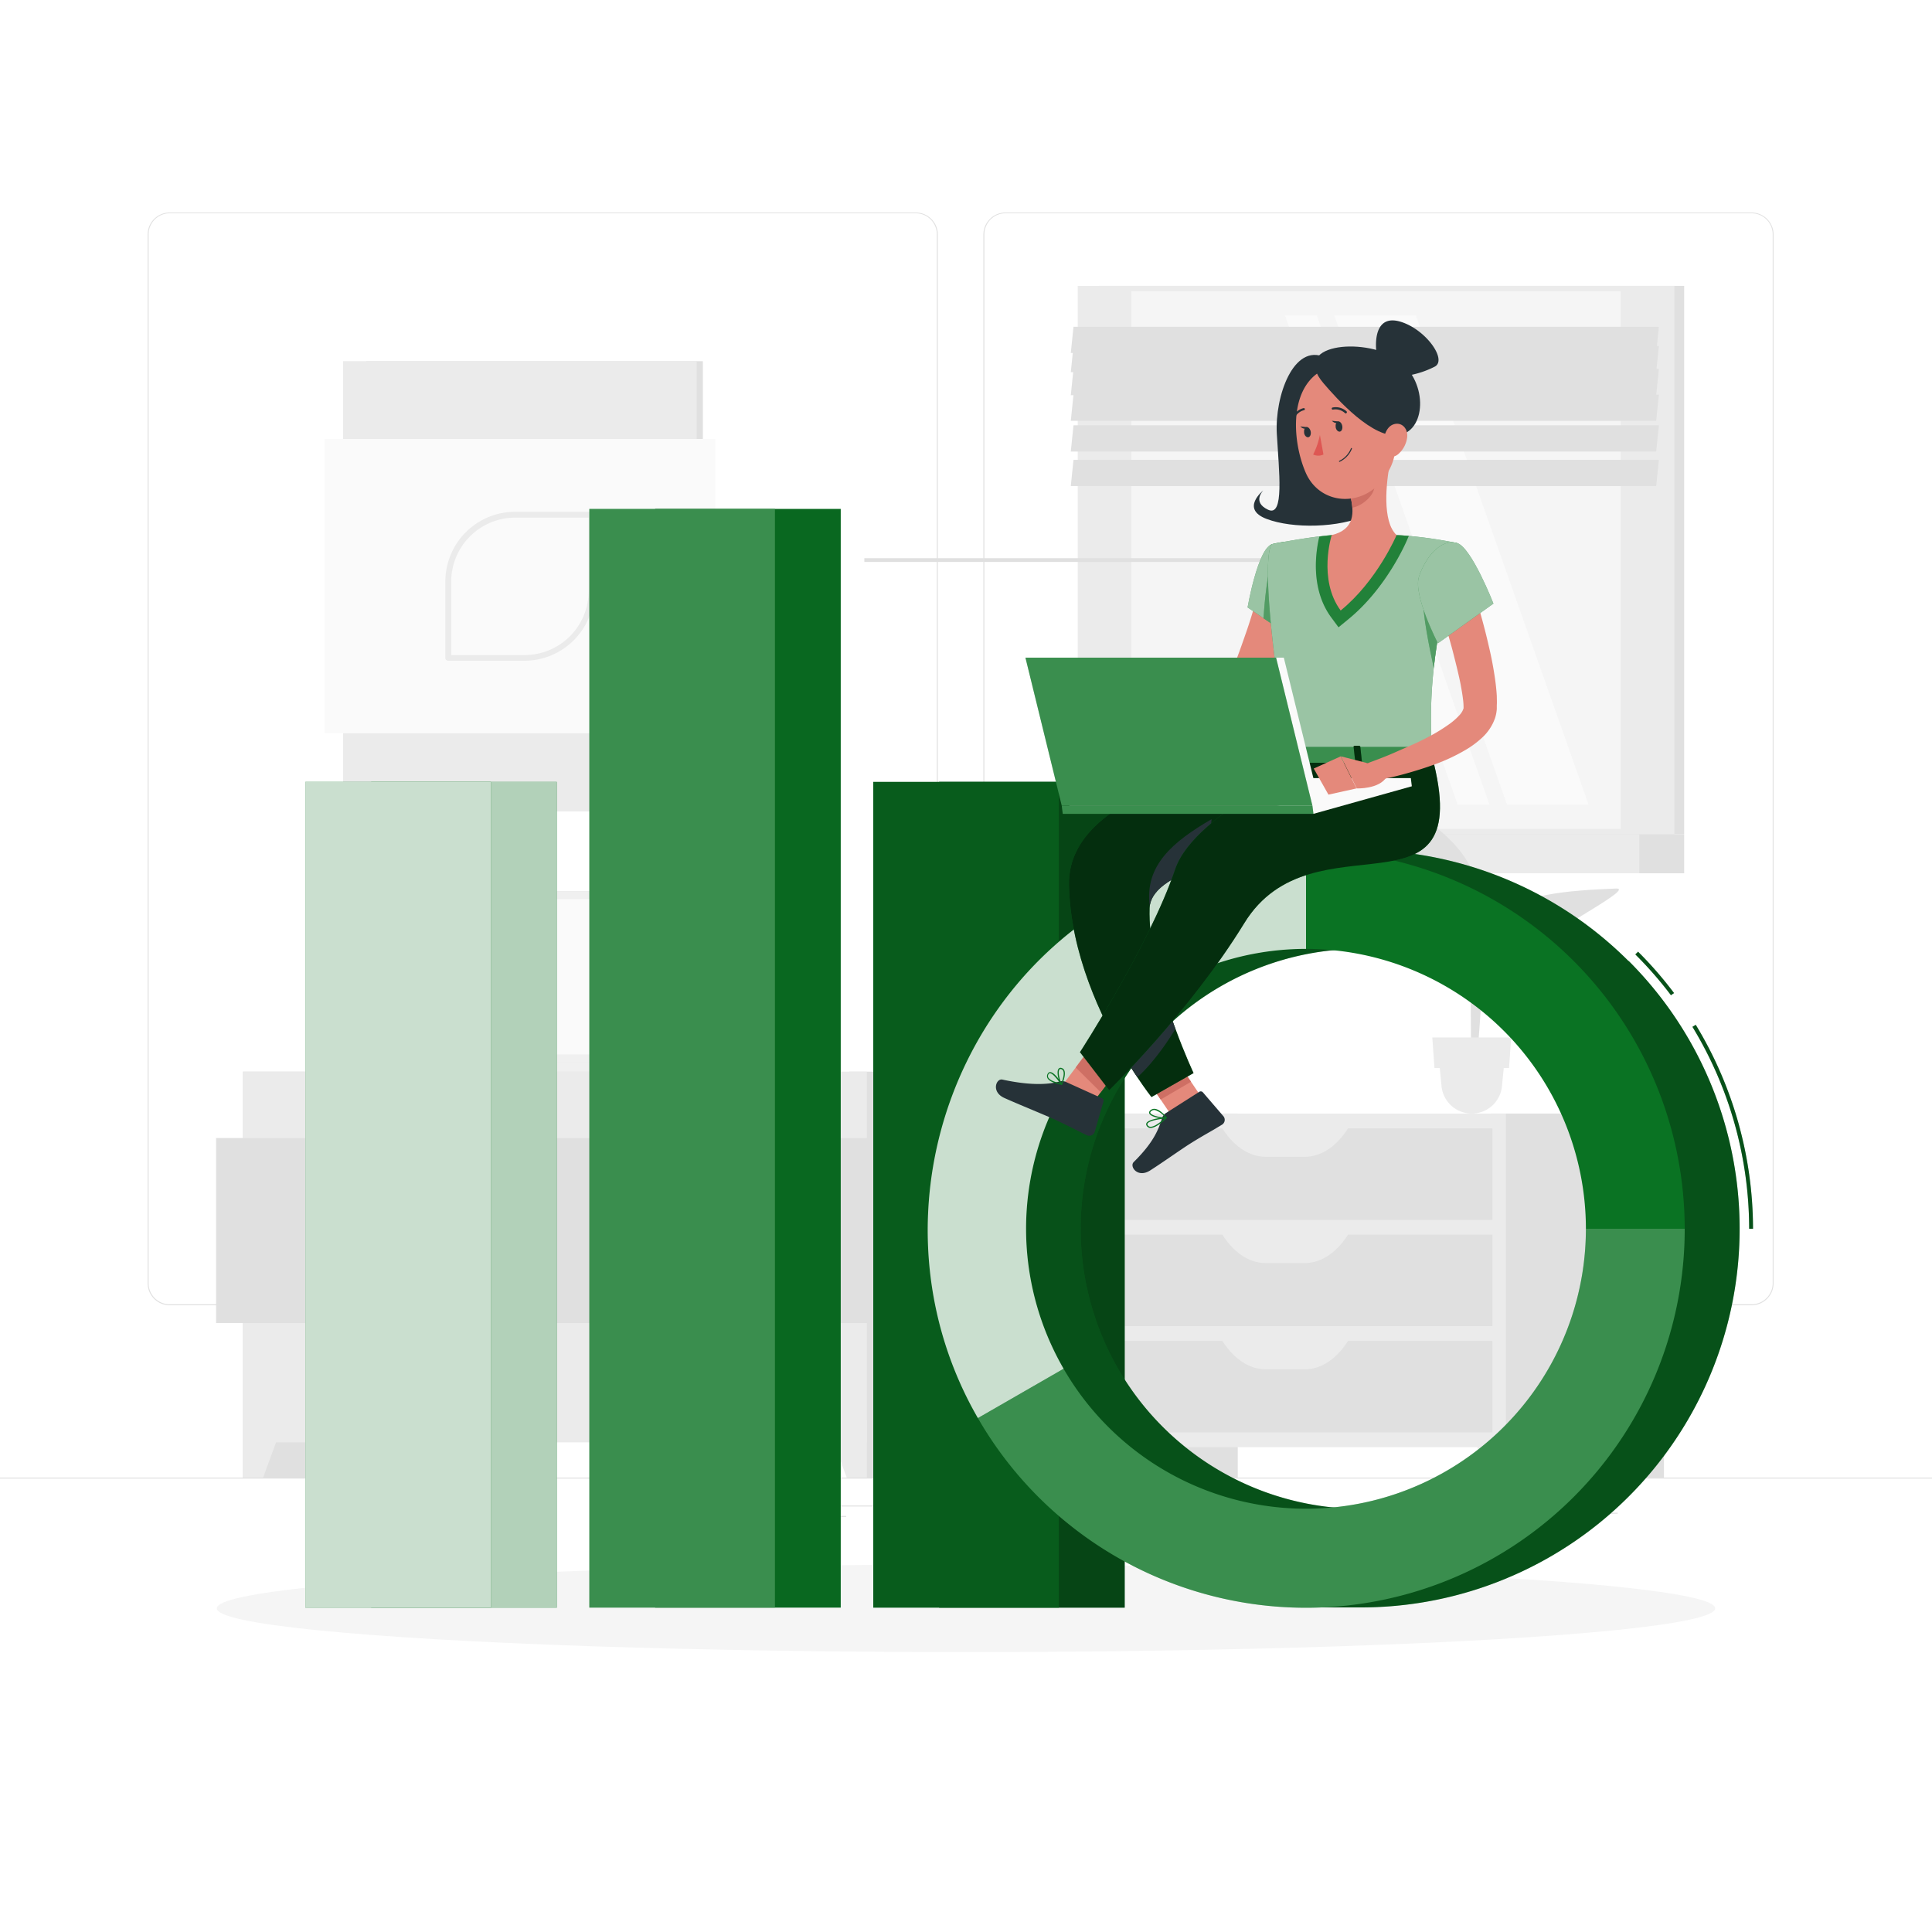 <svg class="animated" id="freepik_stories-data" xmlns="http://www.w3.org/2000/svg" viewBox="0 0 500 500" version="1.1" xmlns:xlink="http://www.w3.org/1999/xlink" xmlns:svgjs="http://svgjs.com/svgjs"><style>svg#freepik_stories-data:not(.animated) .animable {opacity: 0;}svg#freepik_stories-data.animated #freepik--background-complete--inject-59 {animation: 1s 1 forwards cubic-bezier(.36,-0.01,.5,1.38) slideDown;animation-delay: 0s;}svg#freepik_stories-data.animated #freepik--Shadow--inject-59 {animation: 1s 1 forwards cubic-bezier(.36,-0.01,.5,1.38) lightSpeedRight;animation-delay: 0s;}svg#freepik_stories-data.animated #freepik--Chart--inject-59 {animation: 1s 1 forwards cubic-bezier(.36,-0.01,.5,1.38) zoomIn;animation-delay: 0s;}svg#freepik_stories-data.animated #freepik--Character--inject-59 {animation: 1s 1 forwards cubic-bezier(.36,-0.01,.5,1.38) zoomIn;animation-delay: 0s;}            @keyframes slideDown {                0% {                    opacity: 0;                    transform: translateY(-30px);                }                100% {                    opacity: 1;                    transform: translateY(0);                }            }                    @keyframes lightSpeedRight {              from {                transform: translate3d(50%, 0, 0) skewX(-20deg);                opacity: 0;              }              60% {                transform: skewX(10deg);                opacity: 1;              }              80% {                transform: skewX(-2deg);              }              to {                opacity: 1;                transform: translate3d(0, 0, 0);              }            }                    @keyframes zoomIn {                0% {                    opacity: 0;                    transform: scale(0.5);                }                100% {                    opacity: 1;                    transform: scale(1);                }            }        </style><g id="freepik--background-complete--inject-59" class="animable" style="transform-origin: 250px 226.395px;"><rect y="382.4" width="500" height="0.25" style="fill: rgb(224, 224, 224); transform-origin: 250px 382.525px;" id="el7jhi5gu2rqt" class="animable"></rect><rect x="107.71" y="393.89" width="13.2" height="0.25" style="fill: rgb(224, 224, 224); transform-origin: 114.31px 394.015px;" id="elhuwx5ax9q9c" class="animable"></rect><rect x="80.36" y="394.01" width="20.02" height="0.25" style="fill: rgb(224, 224, 224); transform-origin: 90.37px 394.135px;" id="ellniiehrysed" class="animable"></rect><rect x="167" y="392.33" width="51.99" height="0.25" style="fill: rgb(224, 224, 224); transform-origin: 192.995px 392.455px;" id="elaoz3nuqb69" class="animable"></rect><rect x="211.1" y="389.63" width="27.9" height="0.25" style="fill: rgb(224, 224, 224); transform-origin: 225.05px 389.755px;" id="elvqdja8gybd" class="animable"></rect><rect x="335.33" y="397.54" width="65.1" height="0.25" style="fill: rgb(224, 224, 224); transform-origin: 367.88px 397.665px;" id="els370dhwaeqc" class="animable"></rect><rect x="313.76" y="397.54" width="16.02" height="0.25" style="fill: rgb(224, 224, 224); transform-origin: 321.77px 397.665px;" id="elqbv08l4qcp" class="animable"></rect><rect x="390.04" y="391.5" width="28.63" height="0.25" style="fill: rgb(224, 224, 224); transform-origin: 404.355px 391.625px;" id="elognsumybw1h" class="animable"></rect><path d="M237,337.8H43.91a5.71,5.71,0,0,1-5.7-5.71V60.66A5.71,5.71,0,0,1,43.91,55H237a5.71,5.71,0,0,1,5.71,5.71V332.09A5.71,5.71,0,0,1,237,337.8ZM43.91,55.2a5.46,5.46,0,0,0-5.45,5.46V332.09a5.46,5.46,0,0,0,5.45,5.46H237a5.47,5.47,0,0,0,5.46-5.46V60.66A5.47,5.47,0,0,0,237,55.2Z" style="fill: rgb(224, 224, 224); transform-origin: 140.46px 196.4px;" id="elud669quccrg" class="animable"></path><path d="M453.31,337.8H260.21a5.72,5.72,0,0,1-5.71-5.71V60.66A5.72,5.72,0,0,1,260.21,55h193.1A5.71,5.71,0,0,1,459,60.66V332.09A5.71,5.71,0,0,1,453.31,337.8ZM260.21,55.2a5.47,5.47,0,0,0-5.46,5.46V332.09a5.47,5.47,0,0,0,5.46,5.46h193.1a5.47,5.47,0,0,0,5.46-5.46V60.66a5.47,5.47,0,0,0-5.46-5.46Z" style="fill: rgb(224, 224, 224); transform-origin: 356.75px 196.4px;" id="elz157r4pk7g9" class="animable"></path><g id="elq7j1hyub65e"><rect x="62.87" y="277.34" width="27.5" height="105.06" style="fill: rgb(224, 224, 224); transform-origin: 76.62px 329.87px; transform: rotate(180deg);" class="animable"></rect></g><polygon points="68.09 382.4 62.87 382.4 62.87 367.54 73.57 367.54 68.09 382.4" style="fill: rgb(235, 235, 235); transform-origin: 68.22px 374.97px;" id="elg7xj6q4jj8m" class="animable"></polygon><g id="elj1myh6lt05s"><rect x="219.79" y="277.34" width="27.5" height="105.06" style="fill: rgb(224, 224, 224); transform-origin: 233.54px 329.87px; transform: rotate(180deg);" class="animable"></rect></g><g id="el6brr3wq7guk"><rect x="62.87" y="277.34" width="161.48" height="95.94" style="fill: rgb(235, 235, 235); transform-origin: 143.61px 325.31px; transform: rotate(180deg);" class="animable"></rect></g><g id="elh35prbuxf8"><rect x="158.8" y="294.52" width="72.5" height="47.87" style="fill: rgb(224, 224, 224); transform-origin: 195.05px 318.455px; transform: rotate(-90deg);" class="animable"></rect></g><path d="M190.31,286.36h9.47a15,15,0,0,0,10.88-4.67H179.43A15,15,0,0,0,190.31,286.36Z" style="fill: rgb(235, 235, 235); transform-origin: 195.045px 284.025px;" id="el3n7fg4h0r5f" class="animable"></path><g id="elwutsohw0v9"><rect x="107.36" y="294.52" width="72.5" height="47.87" style="fill: rgb(224, 224, 224); transform-origin: 143.61px 318.455px; transform: rotate(-90deg);" class="animable"></rect></g><path d="M138.39,286.36h9.47a15,15,0,0,0,10.87-4.67H127.51A15,15,0,0,0,138.39,286.36Z" style="fill: rgb(235, 235, 235); transform-origin: 143.12px 284.025px;" id="el2kd1zhv48bd" class="animable"></path><g id="elt3vkybzjnua"><rect x="55.92" y="294.52" width="72.5" height="47.87" style="fill: rgb(224, 224, 224); transform-origin: 92.17px 318.455px; transform: rotate(-90deg);" class="animable"></rect></g><path d="M87,286.36h9.47a15,15,0,0,0,10.88-4.67H76.07A15,15,0,0,0,87,286.36Z" style="fill: rgb(235, 235, 235); transform-origin: 91.71px 284.025px;" id="ele819lnoj2d" class="animable"></path><polygon points="219.13 382.4 224.35 382.4 224.35 367.54 213.65 367.54 219.13 382.4" style="fill: rgb(235, 235, 235); transform-origin: 219px 374.97px;" id="el42f7df7e365" class="animable"></polygon><g id="el1f7mqy37fwz"><rect x="284.36" y="73.99" width="151.5" height="141.9" style="fill: rgb(224, 224, 224); transform-origin: 360.11px 144.94px; transform: rotate(180deg);" class="animable"></rect></g><g id="el86xk58uc64r"><rect x="278.92" y="73.99" width="154.4" height="141.9" style="fill: rgb(235, 235, 235); transform-origin: 356.12px 144.94px; transform: rotate(180deg);" class="animable"></rect></g><g id="elg4o8n04euzu"><rect x="284.36" y="215.89" width="151.5" height="10.11" style="fill: rgb(224, 224, 224); transform-origin: 360.11px 220.945px; transform: rotate(180deg);" class="animable"></rect></g><g id="elpax0pjtu6ji"><rect x="269.85" y="215.89" width="154.4" height="10.11" style="fill: rgb(235, 235, 235); transform-origin: 347.05px 220.945px; transform: rotate(180deg);" class="animable"></rect></g><g id="el1vml0fs88ujh"><rect x="292.79" y="75.35" width="126.66" height="139.17" style="fill: rgb(245, 245, 245); transform-origin: 356.12px 144.935px; transform: rotate(90deg);" class="animable"></rect></g><polygon points="411.13 208.27 366.42 81.61 345.32 81.61 390.03 208.27 411.13 208.27" style="fill: rgb(250, 250, 250); transform-origin: 378.225px 144.94px;" id="el18d9li2arm2" class="animable"></polygon><path d="M422.18,165.3a.55.55,0,0,1-.55-.55V86.56a.55.55,0,0,1,.55-.54.54.54,0,0,1,.54.54v78.19A.55.55,0,0,1,422.18,165.3Z" style="fill: rgb(235, 235, 235); transform-origin: 422.175px 125.66px;" id="elnr6hkrg88f" class="animable"></path><polygon points="385.49 208.27 340.78 81.61 332.56 81.61 377.26 208.27 385.49 208.27" style="fill: rgb(250, 250, 250); transform-origin: 359.025px 144.94px;" id="elzi4dqlo6i2" class="animable"></polygon><g id="eli395itdicop"><rect x="223.69" y="144.46" width="126.66" height="0.97" style="fill: rgb(224, 224, 224); transform-origin: 287.02px 144.945px; transform: rotate(90deg);" class="animable"></rect></g><polygon points="277.12 91.35 428.62 91.35 429.32 84.57 277.82 84.57 277.12 91.35" style="fill: rgb(224, 224, 224); transform-origin: 353.22px 87.96px;" id="el9v278yq06zm" class="animable"></polygon><polygon points="277.12 96.32 428.62 96.32 429.32 89.53 277.82 89.53 277.12 96.32" style="fill: rgb(224, 224, 224); transform-origin: 353.22px 92.925px;" id="elskhv6y0yup" class="animable"></polygon><polygon points="277.12 102.28 428.62 102.28 429.32 95.49 277.82 95.49 277.12 102.28" style="fill: rgb(224, 224, 224); transform-origin: 353.22px 98.885px;" id="elgagtuseiqsc" class="animable"></polygon><polygon points="277.12 108.91 428.62 108.91 429.32 102.13 277.82 102.13 277.12 108.91" style="fill: rgb(224, 224, 224); transform-origin: 353.22px 105.52px;" id="el75759g0ixmb" class="animable"></polygon><polygon points="277.12 116.86 428.62 116.86 429.32 110.07 277.82 110.07 277.12 116.86" style="fill: rgb(224, 224, 224); transform-origin: 353.22px 113.465px;" id="elj67xvefz9m" class="animable"></polygon><polygon points="277.12 125.79 428.62 125.79 429.32 119.01 277.82 119.01 277.12 125.79" style="fill: rgb(224, 224, 224); transform-origin: 353.22px 122.4px;" id="elu1yv8bbvbjm" class="animable"></polygon><g id="el8c6bnlhv894"><rect x="275.49" y="288.19" width="44.84" height="94.2" style="fill: rgb(224, 224, 224); transform-origin: 297.91px 335.29px; transform: rotate(180deg);" class="animable"></rect></g><polygon points="280 382.4 275.5 382.4 275.5 369.57 284.73 369.57 280 382.4" style="fill: rgb(235, 235, 235); transform-origin: 280.115px 375.985px;" id="elxb4fzsvnovn" class="animable"></polygon><g id="elztcv4emelaj"><rect x="385.79" y="288.19" width="44.84" height="94.2" style="fill: rgb(224, 224, 224); transform-origin: 408.21px 335.29px; transform: rotate(180deg);" class="animable"></rect></g><g id="elukwte4itjf"><rect x="275.49" y="288.19" width="114.23" height="86.33" style="fill: rgb(235, 235, 235); transform-origin: 332.605px 331.355px; transform: rotate(180deg);" class="animable"></rect></g><g id="elb87hq2146io"><rect x="278.99" y="292.02" width="107.24" height="23.68" style="fill: rgb(224, 224, 224); transform-origin: 332.61px 303.86px; transform: rotate(180deg);" class="animable"></rect></g><path d="M327.55,299.38h10.13c4.4,0,8.6-2.92,11.63-8.08h-33.4C318.94,296.46,323.15,299.38,327.55,299.38Z" style="fill: rgb(235, 235, 235); transform-origin: 332.61px 295.34px;" id="elgn52ygtdaac" class="animable"></path><polygon points="385.22 382.4 389.73 382.4 389.73 369.57 380.49 369.57 385.22 382.4" style="fill: rgb(235, 235, 235); transform-origin: 385.11px 375.985px;" id="elr060n0ihkd" class="animable"></polygon><g id="elo4n1jep66m"><rect x="278.99" y="319.52" width="107.24" height="23.68" style="fill: rgb(224, 224, 224); transform-origin: 332.61px 331.36px; transform: rotate(180deg);" class="animable"></rect></g><path d="M327.55,326.88h10.13c4.4,0,8.6-2.92,11.63-8.08h-33.4C318.94,324,323.15,326.88,327.55,326.88Z" style="fill: rgb(235, 235, 235); transform-origin: 332.61px 322.84px;" id="ell4b0yjii3t" class="animable"></path><g id="elpj23x4v7yzp"><rect x="278.99" y="347.02" width="107.24" height="23.68" style="fill: rgb(224, 224, 224); transform-origin: 332.61px 358.86px; transform: rotate(180deg);" class="animable"></rect></g><path d="M327.55,354.38h10.13c4.4,0,8.6-2.92,11.63-8.08h-33.4C318.94,351.46,323.15,354.38,327.55,354.38Z" style="fill: rgb(235, 235, 235); transform-origin: 332.61px 350.34px;" id="el35n6yizvpsm" class="animable"></path><g id="el06gl65ok4z6a"><rect x="94.84" y="93.47" width="87.06" height="116.44" style="fill: rgb(224, 224, 224); transform-origin: 138.37px 151.69px; transform: rotate(180deg);" class="animable"></rect></g><g id="eltlx61icy17f"><rect x="88.8" y="93.47" width="91.5" height="116.44" style="fill: rgb(235, 235, 235); transform-origin: 134.55px 151.69px; transform: rotate(180deg);" class="animable"></rect></g><g id="elpo0hxplbmtn"><rect x="83.99" y="113.6" width="101.11" height="76.17" style="fill: rgb(250, 250, 250); transform-origin: 134.545px 151.685px; transform: rotate(90deg);" class="animable"></rect></g><path d="M135.78,171H116a.74.74,0,0,1-.74-.74V150.45a18.06,18.06,0,0,1,18-18h19.77a.74.74,0,0,1,.74.74v19.77A18.06,18.06,0,0,1,135.78,171Zm-19-1.47h19a16.58,16.58,0,0,0,16.56-16.57v-19h-19a16.59,16.59,0,0,0-16.57,16.56Z" style="fill: rgb(235, 235, 235); transform-origin: 134.515px 151.725px;" id="elmsl8muadehh" class="animable"></path><polygon points="214 230.67 139.11 230.67 128.25 274.9 203.14 274.9 214 230.67" style="fill: rgb(224, 224, 224); transform-origin: 171.125px 252.785px;" id="elsqanmnj9ma" class="animable"></polygon><polygon points="203.14 274.9 202.84 277.34 127.95 277.34 128.25 274.9 203.14 274.9" style="fill: rgb(224, 224, 224); transform-origin: 165.545px 276.12px;" id="elz8l3jfi1anj" class="animable"></polygon><polygon points="211.69 230.67 136.8 230.67 125.95 274.9 200.84 274.9 211.69 230.67" style="fill: rgb(240, 240, 240); transform-origin: 168.82px 252.785px;" id="el7w9y7r6hzhs" class="animable"></polygon><polygon points="199.25 272.88 209.12 232.69 138.39 232.69 128.52 272.88 199.25 272.88" style="fill: rgb(250, 250, 250); transform-origin: 168.82px 252.785px;" id="elex06vyenqes" class="animable"></polygon><polygon points="181.32 274.9 181.02 277.34 98.55 277.34 98.86 274.9 181.32 274.9" style="fill: rgb(240, 240, 240); transform-origin: 139.935px 276.12px;" id="elmyt25mesnb" class="animable"></polygon><path d="M381.92,280.44h-1.19c0-2.46,0-8.7-.12-23-.22-25.92-.63-27.5-.63-27.5l2.84,12C384.63,255.16,382.3,268.47,381.92,280.44Z" style="fill: rgb(224, 224, 224); transform-origin: 381.74px 255.19px;" id="el8ropn2llxlv" class="animable"></path><path d="M387.22,237.48c6.26-6.19,18.47-7,30.95-7.53,4.9-.21-13.68,9.2-23,16.25-7.23,5.47-11.65,6.76-14.05,12.67C380.89,251.2,381.83,242.81,387.22,237.48Z" style="fill: rgb(224, 224, 224); transform-origin: 400.034px 244.408px;" id="elurcub6s5oz9" class="animable"></path><path d="M380.34,224c-4.24-8.05-14.91-15.64-26.88-18.52-4.7-1.13,10.89,14.88,16.81,25.2,4.61,8,10.71,17.44,11.66,24.21C383.36,241.5,384.58,232.08,380.34,224Z" style="fill: rgb(224, 224, 224); transform-origin: 367.927px 230.157px;" id="elcud0e9yueq" class="animable"></path><path d="M380.89,288.19h0a7.86,7.86,0,0,0,7.85-7.41l.69-7.11H372.34l.7,7.11A7.86,7.86,0,0,0,380.89,288.19Z" style="fill: rgb(235, 235, 235); transform-origin: 380.885px 280.93px;" id="el5pnjqqr4s0u" class="animable"></path><polygon points="371.24 276.41 390.54 276.41 391.09 268.49 370.68 268.49 371.24 276.41" style="fill: rgb(235, 235, 235); transform-origin: 380.885px 272.45px;" id="el4qebjfea38" class="animable"></polygon></g><g id="freepik--Shadow--inject-59" class="animable" style="transform-origin: 250px 416.24px;"><ellipse cx="250" cy="416.24" rx="193.89" ry="11.32" style="fill: rgb(245, 245, 245); transform-origin: 250px 416.24px;" id="el3b2294f9de8" class="animable"></ellipse></g><g id="freepik--Chart--inject-59" class="animable" style="transform-origin: 185.05px 273.885px;"><rect x="96.07" y="202.35" width="48.03" height="213.71" style="fill: rgb(10, 115, 35); transform-origin: 120.085px 309.205px;" id="el1kzkqz3nikki" class="animable"></rect><g id="elsfjvx8w3fw"><rect x="96.07" y="202.35" width="48.03" height="213.71" style="fill: rgb(250, 250, 250); opacity: 0.7; transform-origin: 120.085px 309.205px;" class="animable"></rect></g><rect x="169.55" y="131.71" width="48.03" height="284.34" style="fill: rgb(10, 115, 35); transform-origin: 193.565px 273.88px;" id="elakut0kc6auk" class="animable"></rect><g id="elf69taaahwm8"><rect x="169.55" y="131.71" width="48.03" height="284.34" style="opacity: 0.1; transform-origin: 193.565px 273.88px;" class="animable"></rect></g><rect x="243.04" y="202.35" width="48.03" height="213.71" style="fill: rgb(10, 115, 35); transform-origin: 267.055px 309.205px;" id="eln8z6xrx8z5" class="animable"></rect><g id="elr4l9irx73jl"><rect x="243.04" y="202.35" width="48.03" height="213.71" style="opacity: 0.4; transform-origin: 267.055px 309.205px;" class="animable"></rect></g><rect x="79.03" y="202.35" width="48.03" height="213.71" style="fill: rgb(10, 115, 35); transform-origin: 103.045px 309.205px;" id="elxo7cmdqx1d" class="animable"></rect><g id="elz7si4u64hgf"><rect x="79.03" y="202.35" width="48.03" height="213.71" style="fill: rgb(250, 250, 250); opacity: 0.8; transform-origin: 103.045px 309.205px;" class="animable"></rect></g><rect x="152.52" y="131.71" width="48.03" height="284.34" style="fill: rgb(10, 115, 35); transform-origin: 176.535px 273.88px;" id="el82xgp0atiyd" class="animable"></rect><g id="elc9gv80ttiuo"><rect x="152.52" y="131.71" width="48.03" height="284.34" style="fill: rgb(250, 250, 250); opacity: 0.2; transform-origin: 176.535px 273.88px;" class="animable"></rect></g><rect x="226" y="202.35" width="48.03" height="213.71" style="fill: rgb(10, 115, 35); transform-origin: 250.015px 309.205px;" id="elf2kvwq6pmse" class="animable"></rect><g id="elyhj34xnxln"><rect x="226" y="202.35" width="48.03" height="213.71" style="opacity: 0.2; transform-origin: 250.015px 309.205px;" class="animable"></rect></g></g><g id="freepik--Character--inject-59" class="animable" style="transform-origin: 346.886px 249.503px;"><path d="M453.68,318h-1A100.84,100.84,0,0,0,438,265.74l.86-.52A101.9,101.9,0,0,1,453.68,318Zm-21.24-60.44A99.63,99.63,0,0,0,423.22,247l.71-.7A99.43,99.43,0,0,1,433.24,257Z" style="fill: rgb(10, 115, 35); transform-origin: 438.45px 282.15px;" id="el6y10t6ngr5t" class="animable"></path><g id="elhezh15eceqr"><path d="M453.68,318h-1A100.84,100.84,0,0,0,438,265.74l.86-.52A101.9,101.9,0,0,1,453.68,318Zm-21.24-60.44A99.63,99.63,0,0,0,423.22,247l.71-.7A99.43,99.43,0,0,1,433.24,257Z" style="opacity: 0.3; transform-origin: 438.45px 282.15px;" class="animable"></path></g><path d="M421.46,248.72A98.1,98.1,0,0,0,352.15,220H338v1.05a98.14,98.14,0,0,0-34.83,12.08C256.59,260,240.38,320.45,267.25,367A98,98,0,0,0,338,415v1h14.17a98,98,0,0,0,69.31-167.33ZM352.15,390.48A72.46,72.46,0,1,1,424.6,318,72.29,72.29,0,0,1,352.15,390.48Z" style="fill: rgb(10, 115, 35); transform-origin: 352.241px 318px;" id="elvhqpxu1na2" class="animable"></path><g id="ely1dmfrbe84c"><path d="M421.46,248.72A98.1,98.1,0,0,0,352.15,220H338v1.05a98.14,98.14,0,0,0-34.83,12.08C256.59,260,240.38,320.45,267.25,367A98,98,0,0,0,338,415v1h14.17a98,98,0,0,0,69.31-167.33ZM352.15,390.48A72.46,72.46,0,1,1,424.6,318,72.29,72.29,0,0,1,352.15,390.48Z" style="opacity: 0.3; transform-origin: 352.241px 318px;" class="animable"></path></g><path d="M410.43,318H436a98,98,0,0,1-182.92,49l22.16-12.79A72.44,72.44,0,0,0,410.43,318Z" style="fill: rgb(10, 115, 35); transform-origin: 344.54px 367.043px;" id="ele5rv7i8c2wt" class="animable"></path><g id="elxt3vcztlqa"><path d="M410.43,318H436a98,98,0,0,1-182.92,49l22.16-12.79A72.44,72.44,0,0,0,410.43,318Z" style="fill: rgb(250, 250, 250); opacity: 0.2; transform-origin: 344.54px 367.043px;" class="animable"></path></g><path d="M338,220a98.06,98.06,0,0,1,98,98H410.43A72.47,72.47,0,0,0,338,245.57Z" style="fill: rgb(10, 115, 35); transform-origin: 387px 269px;" id="ele93veupkzq" class="animable"></path><path d="M338,220v25.57a72.43,72.43,0,0,0-62.74,108.66L253.08,367c-26.87-46.57-10.67-107,35.9-133.89A98.15,98.15,0,0,1,338,220Z" style="fill: rgb(10, 115, 35); transform-origin: 289.046px 293.5px;" id="elt3969v1p99" class="animable"></path><g id="elqb9hnl0otj"><path d="M338,220v25.57a72.43,72.43,0,0,0-62.74,108.66L253.08,367c-26.87-46.57-10.67-107,35.9-133.89A98.15,98.15,0,0,1,338,220Z" style="fill: rgb(250, 250, 250); opacity: 0.8; transform-origin: 289.046px 293.5px;" class="animable"></path></g><polygon points="313.97 288.43 306.11 293.03 294.26 275.54 302.12 270.94 313.97 288.43" style="fill: rgb(228, 137, 123); transform-origin: 304.115px 281.985px;" id="elpmjogrm6kmp" class="animable"></polygon><path d="M301.74,288.06l8.62-5.49a.72.72,0,0,1,.95.13l5.33,6.2a1.47,1.47,0,0,1-.36,2.15c-3,1.86-4.6,2.61-8.39,5-2.34,1.48-7,4.8-10.23,6.86s-5.42-1-4.26-2.17c5.19-5.13,6.42-8.42,7.36-11.42A2.4,2.4,0,0,1,301.74,288.06Z" style="fill: rgb(38, 50, 56); transform-origin: 305.021px 293.026px;" id="eluzh2hf2h2mq" class="animable"></path><path d="M297.79,291.91h-.23a1.16,1.16,0,0,1-.85-.65.62.62,0,0,1,0-.62c.6-1.09,4.62-1.47,5.08-1.51a.14.14,0,0,1,.15.09.14.14,0,0,1,0,.17C300.9,290.35,299.07,291.91,297.79,291.91Zm3.58-2.44c-1.4.16-4,.59-4.39,1.31a.32.32,0,0,0,0,.33.82.82,0,0,0,.63.48C298.38,291.72,299.77,290.93,301.37,289.47Z" style="fill: rgb(10, 115, 35); transform-origin: 299.298px 290.519px;" id="el747tsfjtbzl" class="animable"></path><path d="M301.29,289.46c-1.33,0-3.5-.48-3.85-1.29-.09-.21-.11-.53.33-.87a1.48,1.48,0,0,1,1.16-.32c1.45.19,2.93,2.12,3,2.2a.14.14,0,0,1,0,.15.13.13,0,0,1-.11.09A3,3,0,0,1,301.29,289.46Zm-2.58-2.19a1.17,1.17,0,0,0-.75.27c-.35.27-.27.45-.24.51.27.63,2.47,1.18,3.79,1.1a5.28,5.28,0,0,0-2.62-1.87Z" style="fill: rgb(10, 115, 35); transform-origin: 299.67px 288.212px;" id="el169skj7tdji" class="animable"></path><path d="M335.61,152.5c-.15.79-.27,1.35-.42,2l-.47,1.85c-.33,1.23-.68,2.43-1,3.63-.76,2.39-1.6,4.73-2.49,7s-1.87,4.6-2.88,6.85c-.5,1.13-1,2.24-1.58,3.35l-.41.84-.23.46c-.11.23-.23.46-.36.68a11.22,11.22,0,0,1-1.75,2.26,15.35,15.35,0,0,1-4,2.81,25.66,25.66,0,0,1-4,1.56,43.5,43.5,0,0,1-7.71,1.5,72.5,72.5,0,0,1-15,0l.08-4.7c2.28-.25,4.66-.51,7-.9s4.59-.78,6.81-1.3a41.44,41.44,0,0,0,6.3-2,11.59,11.59,0,0,0,4.44-2.8,2.4,2.4,0,0,0,.39-.63l.51-1.31c.44-1.09.85-2.19,1.26-3.29.84-2.19,1.6-4.41,2.37-6.61s1.47-4.43,2.11-6.65c.34-1.11.66-2.21,1-3.31l.43-1.65.37-1.52Z" style="fill: rgb(228, 137, 123); transform-origin: 314.46px 169.149px;" id="el44sxxwrf4co" class="animable"></path><path d="M329.26,140.81c-3.75,1-6.38,16.39-6.38,16.39l10.34,7s9.91-15.57,7-19.69C337.24,140.24,334.73,139.42,329.26,140.81Z" style="fill: rgb(10, 115, 35); transform-origin: 331.817px 152.194px;" id="elcw0d4951glt" class="animable"></path><g id="elfgjljtehlub"><path d="M329.26,140.81c-3.75,1-6.38,16.39-6.38,16.39l10.34,7s9.91-15.57,7-19.69C337.24,140.24,334.73,139.42,329.26,140.81Z" style="fill: rgb(250, 250, 250); opacity: 0.6; transform-origin: 331.817px 152.194px;" class="animable"></path></g><path d="M328.92,146.42l8,1.86.77,7.85a91,91,0,0,1-4.5,8.1L327,160C327.22,156.36,327.9,148.86,328.92,146.42Z" style="fill: rgb(10, 115, 35); transform-origin: 332.345px 155.325px;" id="el0ll16tg315g" class="animable"></path><g id="el11rv3o3m00b"><path d="M328.92,146.42l8,1.86.77,7.85a91,91,0,0,1-4.5,8.1L327,160C327.22,156.36,327.9,148.86,328.92,146.42Z" style="fill: rgb(250, 250, 250); opacity: 0.3; transform-origin: 332.345px 155.325px;" class="animable"></path></g><path d="M294.71,182.58,288.26,176l-.85,9.22s4.84,3.27,8.19,1.51Z" style="fill: rgb(228, 137, 123); transform-origin: 291.505px 181.625px;" id="elg0msdc7r9wm" class="animable"></path><polygon points="280.67 175.06 280.37 182.82 287.41 185.26 288.25 176.04 280.67 175.06" style="fill: rgb(228, 137, 123); transform-origin: 284.31px 180.16px;" id="elaqt3us6txn6" class="animable"></polygon><polygon points="278.69 290.92 272.23 284.51 284.98 267.48 291.44 273.88 278.69 290.92" style="fill: rgb(228, 137, 123); transform-origin: 281.835px 279.2px;" id="elfozlxaj9flj" class="animable"></polygon><path d="M275.85,280l9.32,4.22a.7.7,0,0,1,.4.86l-2.27,7.85a1.47,1.47,0,0,1-2,.88c-3.22-1.53-4.7-2.43-8.8-4.28-2.52-1.14-9.1-3.81-12.58-5.38s-2.11-5.1-.52-4.76c7.14,1.55,11.82,1.34,14.84.49A2.4,2.4,0,0,1,275.85,280Z" style="fill: rgb(38, 50, 56); transform-origin: 271.674px 286.653px;" id="el6jt93rbl3nf" class="animable"></path><polygon points="294.27 275.54 300.38 284.56 308.24 279.96 302.13 270.95 294.27 275.54" style="fill: rgb(206, 111, 100); transform-origin: 301.255px 277.755px;" id="el88x7be13zc" class="animable"></polygon><polygon points="291.44 273.88 284.97 267.48 278.4 276.26 284.87 282.67 291.44 273.88" style="fill: rgb(206, 111, 100); transform-origin: 284.92px 275.075px;" id="el2zczxltzcjb" class="animable"></polygon><path d="M370.57,195.75h-37c-8.69-53.41-4.35-54.93-4.35-54.93s5.95-1.22,12.18-2c1.07-.13,2.14-.25,3.2-.35a117.48,117.48,0,0,1,16.79,0c1.06.05,2.12.13,3.16.22a112.66,112.66,0,0,1,12.53,1.85C369.93,171.43,370,180.7,370.57,195.75Z" style="fill: rgb(10, 115, 35); transform-origin: 352.608px 166.96px;" id="elyhwwwubfen" class="animable"></path><g id="elzpyeqpgqzu"><path d="M370.57,195.75h-37c-8.69-53.41-4.35-54.93-4.35-54.93s5.95-1.22,12.18-2c1.07-.13,2.14-.25,3.2-.35a117.48,117.48,0,0,1,16.79,0c1.06.05,2.12.13,3.16.22a112.66,112.66,0,0,1,12.53,1.85C369.93,171.43,370,180.7,370.57,195.75Z" style="fill: rgb(250, 250, 250); opacity: 0.6; transform-origin: 352.608px 166.96px;" class="animable"></path></g><path d="M364.59,138.7l-.4.94c-.21.52-5.36,12.62-15.34,20.7l-2.44,2-1.87-2.53c-5.61-7.6-3.93-17.48-3.1-20.95,1.07-.13,2.14-.25,3.2-.35a117.48,117.48,0,0,1,16.79,0C362.49,138.53,363.55,138.61,364.59,138.7Z" style="fill: rgb(10, 115, 35); transform-origin: 352.567px 150.275px;" id="elgfoe66dvxft" class="animable"></path><g id="els5asf5yee4"><path d="M364.59,138.7l-.4.94c-.21.52-5.36,12.62-15.34,20.7l-2.44,2-1.87-2.53c-5.61-7.6-3.93-17.48-3.1-20.95,1.07-.13,2.14-.25,3.2-.35a117.48,117.48,0,0,1,16.79,0C362.49,138.53,363.55,138.61,364.59,138.7Z" style="fill: rgb(250, 250, 250); opacity: 0.1; transform-origin: 352.567px 150.275px;" class="animable"></path></g><path d="M342.83,92.44c-8.08-3.61-12.94,10.12-12.39,19.84s2,21.64-2.26,19.64-1.24-5-1.24-5-6,4.75.81,7.36,18.92,2.36,26-1c4.05-6.11,2.31-28.95,2.31-28.95Z" style="fill: rgb(38, 50, 56); transform-origin: 340.465px 113.946px;" id="el53omtdc9b6k" class="animable"></path><path d="M359.76,119.58c-1.05,5.4-2.11,15.3,1.67,18.9,0,0-5,11.83-14.47,19.52-5.94-8.05-2.32-19.52-2.32-19.52,6-1.44,5.87-5.91,4.82-10.1Z" style="fill: rgb(228, 137, 123); transform-origin: 352.489px 138.79px;" id="elz96g0gnemqb" class="animable"></path><path d="M355.56,123.17l-6.1,5.2a16.63,16.63,0,0,1,.52,3c2.3-.33,5.46-2.86,5.71-5.27A8,8,0,0,0,355.56,123.17Z" style="fill: rgb(206, 111, 100); transform-origin: 352.614px 127.27px;" id="eluk2wfaurl5" class="animable"></path><path d="M360.4,105.35c1,9,1.67,12.75-2,18.1-5.52,8.06-16.77,7.38-20.47-1.1-3.33-7.63-4.48-21,3.58-26.11A12.32,12.32,0,0,1,360.4,105.35Z" style="fill: rgb(228, 137, 123); transform-origin: 348.294px 111.71px;" id="el1lni3rhpzmf" class="animable"></path><path d="M342.51,99.17c3.23,3.79,13,14.82,19.82,13.39,7-1.47,7.24-14.5-1.2-19.89S333.84,89,342.51,99.17Z" style="fill: rgb(38, 50, 56); transform-origin: 353.904px 101.181px;" id="elsisnil3it8p" class="animable"></path><path d="M362.74,83.35c-6.43-2.13-7,4.15-6.5,8.06l7.9,5.81a23.93,23.93,0,0,0,7.24-2.37C374.48,93.08,369.17,85.48,362.74,83.35Z" style="fill: rgb(38, 50, 56); transform-origin: 364.195px 90.07px;" id="el3dd6rsjtuut" class="animable"></path><path d="M364.19,113.06a6.91,6.91,0,0,1-2.33,4.47c-1.76,1.49-3.51.17-3.76-2-.22-1.94.43-5,2.55-5.71S364.39,110.94,364.19,113.06Z" style="fill: rgb(228, 137, 123); transform-origin: 361.133px 113.915px;" id="el0v2wehksfbqc" class="animable"></path><path d="M297.51,235c-.27,8.12,2.21,18,4.93,26.24.58,1.76,1.17,3.45,1.75,5,2.48,6.76,4.7,11.47,4.7,11.47L298,283.91s-1.48-1.86-3.66-5.13c-1-1.44-2.06-3.17-3.23-5.13-6.1-10.2-14.08-26.87-14.46-44.61-.6-27.76,56.94-33.29,56.94-33.29H360.8l-7.62,21.65S298,220.23,297.51,235Z" style="fill: rgb(10, 115, 35); transform-origin: 318.723px 239.83px;" id="elptkgi84agkd" class="animable"></path><g id="el2xxi65oe8v7"><path d="M297.51,235c-.27,8.12,2.21,18,4.93,26.24.58,1.76,1.17,3.45,1.75,5,2.48,6.76,4.7,11.47,4.7,11.47L298,283.91s-1.48-1.86-3.66-5.13c-1-1.44-2.06-3.17-3.23-5.13-6.1-10.2-14.08-26.87-14.46-44.61-.6-27.76,56.94-33.29,56.94-33.29H360.8l-7.62,21.65S298,220.23,297.51,235Z" style="opacity: 0.6; transform-origin: 318.723px 239.83px;" class="animable"></path></g><path d="M304.19,266.29c-1.42,2.36-5.26,8.37-9.83,12.49-1-1.44-2.06-3.17-3.23-5.13l11.31-12.38C303,263,303.61,264.72,304.19,266.29Z" style="fill: rgb(38, 50, 56); transform-origin: 297.66px 270.025px;" id="elddckzzbf1eb" class="animable"></path><path d="M313.56,212l-1.16,11.8c-8,2.52-14.24,6-14.85,10.66C296.19,224,303.47,217.86,313.56,212Z" style="fill: rgb(38, 50, 56); transform-origin: 305.473px 223.23px;" id="el1a3n1f9om2z" class="animable"></path><path d="M343.37,195.74s-34.06,13.9-39.25,29.26c-6.62,19.6-24.62,47.3-24.62,47.3l7.56,9.84S307.84,262,322,238.94c17.74-29,60.48,1.63,48.62-43.2Z" style="fill: rgb(10, 115, 35); transform-origin: 326.084px 238.94px;" id="elgzt44upkjf" class="animable"></path><g id="eldc2acxn4e3"><path d="M343.37,195.74s-34.06,13.9-39.25,29.26c-6.62,19.6-24.62,47.3-24.62,47.3l7.56,9.84S307.84,262,322,238.94c17.74-29,60.48,1.63,48.62-43.2Z" style="opacity: 0.6; transform-origin: 326.084px 238.94px;" class="animable"></path></g><path d="M347.38,110.24c.13.72-.15,1.38-.62,1.46s-1-.43-1.09-1.16.15-1.37.62-1.46S347.25,109.52,347.38,110.24Z" style="fill: rgb(38, 50, 56); transform-origin: 346.532px 110.389px;" id="el997lqu3k8qr" class="animable"></path><path d="M339.21,111.7c.13.72-.15,1.38-.62,1.46s-1-.43-1.09-1.15.15-1.38.62-1.47S339.08,111,339.21,111.7Z" style="fill: rgb(38, 50, 56); transform-origin: 338.362px 111.849px;" id="el2o6jtrmzpnm" class="animable"></path><path d="M338.34,110.55l-1.83-.19S337.65,111.55,338.34,110.55Z" style="fill: rgb(38, 50, 56); transform-origin: 337.425px 110.655px;" id="el2nqnlbftr07" class="animable"></path><path d="M341.59,112.56a19.61,19.61,0,0,1-1.75,5.07,3.17,3.17,0,0,0,2.67,0Z" style="fill: rgb(222, 87, 83); transform-origin: 341.175px 115.242px;" id="elvpzrns51x3" class="animable"></path><path d="M346.67,119.53a.15.15,0,0,1-.13-.09.14.14,0,0,1,.08-.18,6.09,6.09,0,0,0,3-3.23.13.13,0,0,1,.17-.08.15.15,0,0,1,.09.18,6.33,6.33,0,0,1-3.19,3.39Z" style="fill: rgb(38, 50, 56); transform-origin: 348.208px 117.736px;" id="els8mj2secue" class="animable"></path><path d="M348.29,107a.28.28,0,0,1-.19-.07A3.61,3.61,0,0,0,345,106a.27.27,0,0,1-.34-.19.28.28,0,0,1,.19-.34,4.13,4.13,0,0,1,3.65,1,.28.28,0,0,1,0,.39A.27.27,0,0,1,348.29,107Z" style="fill: rgb(38, 50, 56); transform-origin: 346.615px 106.19px;" id="elshmj5x6b04" class="animable"></path><path d="M334.75,108.45l-.1,0a.29.29,0,0,1-.15-.37,4.13,4.13,0,0,1,2.88-2.46.27.27,0,1,1,.09.54,3.6,3.6,0,0,0-2.46,2.14A.28.28,0,0,1,334.75,108.45Z" style="fill: rgb(38, 50, 56); transform-origin: 336.089px 107.033px;" id="elrz3so234qm" class="animable"></path><path d="M274.72,280.75h0c-1.18-.23-3.22-.77-3.67-1.81a1.17,1.17,0,0,1,.15-1.13.66.66,0,0,1,.58-.35h0c1.13,0,2.9,2.74,3.09,3.06a.14.14,0,0,1,0,.16A.17.17,0,0,1,274.72,280.75Zm-3-3a.38.38,0,0,0-.33.2.9.9,0,0,0-.12.85c.27.61,1.41,1.18,3.09,1.55-.64-.93-1.91-2.6-2.64-2.6Z" style="fill: rgb(10, 115, 35); transform-origin: 272.931px 279.105px;" id="elxz0mpub6la" class="animable"></path><path d="M274.72,280.75a.16.16,0,0,1-.12-.06c-.65-.89-1.23-3.27-.67-4.06a.68.68,0,0,1,.84-.22,1,1,0,0,1,.67.6c.53,1.18-.53,3.55-.58,3.65a.16.16,0,0,1-.12.09Zm-.26-4.09a.33.33,0,0,0-.29.15c-.42.59,0,2.53.53,3.46.25-.65.84-2.29.46-3.13a.74.74,0,0,0-.49-.44A.59.59,0,0,0,274.46,276.66Z" style="fill: rgb(10, 115, 35); transform-origin: 274.646px 278.548px;" id="el4moz2uw7wxt" class="animable"></path><path d="M346.51,109.09l-1.83-.19S345.82,110.09,346.51,109.09Z" style="fill: rgb(38, 50, 56); transform-origin: 345.595px 109.195px;" id="elxfm67g8mnqf" class="animable"></path><path d="M371.13,193.58l.29,3.3c.13.26-.17.52-.6.52h-37.4c-.33,0-.61-.16-.63-.37l-.33-3.31c0-.23.27-.42.63-.42h37.43A.68.68,0,0,1,371.13,193.58Z" style="fill: rgb(10, 115, 35); transform-origin: 351.955px 195.349px;" id="elwf1gxidxgem" class="animable"></path><g id="elguuixzpr945"><path d="M371.13,193.58l.29,3.3c.13.26-.17.52-.6.52h-37.4c-.33,0-.61-.16-.63-.37l-.33-3.31c0-.23.27-.42.63-.42h37.43A.68.68,0,0,1,371.13,193.58Z" style="fill: rgb(250, 250, 250); opacity: 0.2; transform-origin: 351.955px 195.349px;" class="animable"></path></g><path d="M366.1,197.76h1c.2,0,.35-.1.34-.23l-.47-4.3c0-.12-.19-.23-.39-.23h-1c-.2,0-.35.11-.34.23l.47,4.3C365.72,197.66,365.9,197.76,366.1,197.76Z" style="fill: rgb(10, 115, 35); transform-origin: 366.34px 195.38px;" id="elx4ig0wln2s8" class="animable"></path><g id="el3iyvp4tpvbh"><path d="M366.1,197.76h1c.2,0,.35-.1.34-.23l-.47-4.3c0-.12-.19-.23-.39-.23h-1c-.2,0-.35.11-.34.23l.47,4.3C365.72,197.66,365.9,197.76,366.1,197.76Z" style="opacity: 0.6; transform-origin: 366.34px 195.38px;" class="animable"></path></g><path d="M336.24,197.76h1c.2,0,.36-.1.34-.23l-.47-4.3c0-.12-.19-.23-.39-.23h-1c-.2,0-.35.11-.34.23l.47,4.3C335.87,197.66,336,197.76,336.24,197.76Z" style="fill: rgb(10, 115, 35); transform-origin: 336.481px 195.38px;" id="el1ck5z7dh3nd" class="animable"></path><g id="eltxw8jkvabni"><path d="M336.24,197.76h1c.2,0,.36-.1.34-.23l-.47-4.3c0-.12-.19-.23-.39-.23h-1c-.2,0-.35.11-.34.23l.47,4.3C335.87,197.66,336,197.76,336.24,197.76Z" style="opacity: 0.6; transform-origin: 336.481px 195.38px;" class="animable"></path></g><path d="M351.17,197.76h1c.2,0,.35-.1.34-.23l-.47-4.3c0-.12-.19-.23-.39-.23h-1c-.2,0-.35.11-.34.23l.47,4.3C350.8,197.66,351,197.76,351.17,197.76Z" style="fill: rgb(10, 115, 35); transform-origin: 351.41px 195.38px;" id="elo0icrsoubwn" class="animable"></path><g id="elmzbdvudiem"><path d="M351.17,197.76h1c.2,0,.35-.1.34-.23l-.47-4.3c0-.12-.19-.23-.39-.23h-1c-.2,0-.35.11-.34.23l.47,4.3C350.8,197.66,351,197.76,351.17,197.76Z" style="opacity: 0.6; transform-origin: 351.41px 195.38px;" class="animable"></path></g><path d="M368.43,154.88l4.77,4.06c-1,5.4-1.7,9.9-2.14,13.9C370.17,168.83,367.9,158,368.43,154.88Z" style="fill: rgb(10, 115, 35); transform-origin: 370.775px 163.86px;" id="el4zo7v6l7hvr" class="animable"></path><g id="el5e50pixq0zw"><path d="M368.43,154.88l4.77,4.06c-1,5.4-1.7,9.9-2.14,13.9C370.17,168.83,367.9,158,368.43,154.88Z" style="fill: rgb(250, 250, 250); opacity: 0.3; transform-origin: 370.775px 163.86px;" class="animable"></path></g><polygon points="267.37 170.2 332.25 170.2 341.65 208.5 276.78 208.5 267.37 170.2" style="fill: rgb(250, 250, 250); transform-origin: 304.51px 189.35px;" id="eln2873iovnyh" class="animable"></polygon><polygon points="300.24 201.37 339.92 210.62 365.38 203.49 365.12 201.37 300.24 201.37" style="fill: rgb(250, 250, 250); transform-origin: 332.81px 205.995px;" id="elharrbk5oyf" class="animable"></polygon><polygon points="265.38 170.2 330.25 170.2 339.65 208.5 274.78 208.5 265.38 170.2" style="fill: rgb(10, 115, 35); transform-origin: 302.515px 189.35px;" id="eln497fg8phcq" class="animable"></polygon><g id="elgqudix03im"><polygon points="265.38 170.2 330.25 170.2 339.65 208.5 274.78 208.5 265.38 170.2" style="fill: rgb(250, 250, 250); opacity: 0.2; transform-origin: 302.515px 189.35px;" class="animable"></polygon></g><polygon points="274.78 208.5 275.04 210.62 339.92 210.62 339.65 208.5 274.78 208.5" style="fill: rgb(10, 115, 35); transform-origin: 307.35px 209.56px;" id="el1boa22gtucv" class="animable"></polygon><g id="el52htmn2aaew"><polygon points="274.78 208.5 275.04 210.62 339.92 210.62 339.65 208.5 274.78 208.5" style="fill: rgb(250, 250, 250); opacity: 0.2; transform-origin: 307.35px 209.56px;" class="animable"></polygon></g><path d="M380.61,150.71a162.47,162.47,0,0,1,4.66,16.37c.66,2.78,1.21,5.59,1.63,8.51.21,1.46.38,2.95.47,4.51,0,.78.06,1.58,0,2.42l0,.65,0,.35-.05.48a9.75,9.75,0,0,1-.4,1.83,12.37,12.37,0,0,1-3.38,5.1,24.17,24.17,0,0,1-4,3,48.54,48.54,0,0,1-8.11,3.85c-2.73,1-5.48,1.85-8.23,2.6s-5.5,1.33-8.37,1.79l-1.13-4.57c2.51-.92,5.1-1.89,7.58-3s5-2.13,7.32-3.34a47,47,0,0,0,6.57-3.93,16.3,16.3,0,0,0,2.5-2.21,4.53,4.53,0,0,0,1.1-1.82,17.28,17.28,0,0,0-.17-2.53c-.15-1.21-.37-2.47-.61-3.75-.51-2.55-1.17-5.15-1.83-7.76s-1.45-5.22-2.23-7.82-1.58-5.24-2.36-7.78Z" style="fill: rgb(228, 137, 123); transform-origin: 370.548px 176.44px;" id="eli0m315rjnf7" class="animable"></path><path d="M377.12,140.55c3.71,1.12,9.38,15.66,9.38,15.66l-14.37,10.27s-6.46-12.43-4.91-17.21C368.84,144.28,372.9,139.26,377.12,140.55Z" style="fill: rgb(10, 115, 35); transform-origin: 376.74px 153.412px;" id="el5b6z6am3va4" class="animable"></path><g id="el1x2jakunyht"><path d="M377.12,140.55c3.71,1.12,9.38,15.66,9.38,15.66l-14.37,10.27s-6.46-12.43-4.91-17.21C368.84,144.28,372.9,139.26,377.12,140.55Z" style="fill: rgb(250, 250, 250); opacity: 0.6; transform-origin: 376.74px 153.412px;" class="animable"></path></g><path d="M355.59,197.93,347,195.74l4.11,8.3s5.84.25,7.77-3Z" style="fill: rgb(228, 137, 123); transform-origin: 352.94px 199.892px;" id="elfr2h63u2yzm" class="animable"></path><polygon points="339.99 198.9 343.8 205.65 351.07 204.04 346.96 195.75 339.99 198.9" style="fill: rgb(228, 137, 123); transform-origin: 345.53px 200.7px;" id="el5hl0onfegiq" class="animable"></polygon></g><defs>     <filter id="active" height="200%">         <feMorphology in="SourceAlpha" result="DILATED" operator="dilate" radius="2"></feMorphology>                <feFlood flood-color="#32DFEC" flood-opacity="1" result="PINK"></feFlood>        <feComposite in="PINK" in2="DILATED" operator="in" result="OUTLINE"></feComposite>        <feMerge>            <feMergeNode in="OUTLINE"></feMergeNode>            <feMergeNode in="SourceGraphic"></feMergeNode>        </feMerge>    </filter>    <filter id="hover" height="200%">        <feMorphology in="SourceAlpha" result="DILATED" operator="dilate" radius="2"></feMorphology>                <feFlood flood-color="#ff0000" flood-opacity="0.5" result="PINK"></feFlood>        <feComposite in="PINK" in2="DILATED" operator="in" result="OUTLINE"></feComposite>        <feMerge>            <feMergeNode in="OUTLINE"></feMergeNode>            <feMergeNode in="SourceGraphic"></feMergeNode>        </feMerge>            <feColorMatrix type="matrix" values="0   0   0   0   0                0   1   0   0   0                0   0   0   0   0                0   0   0   1   0 "></feColorMatrix>    </filter></defs></svg>
